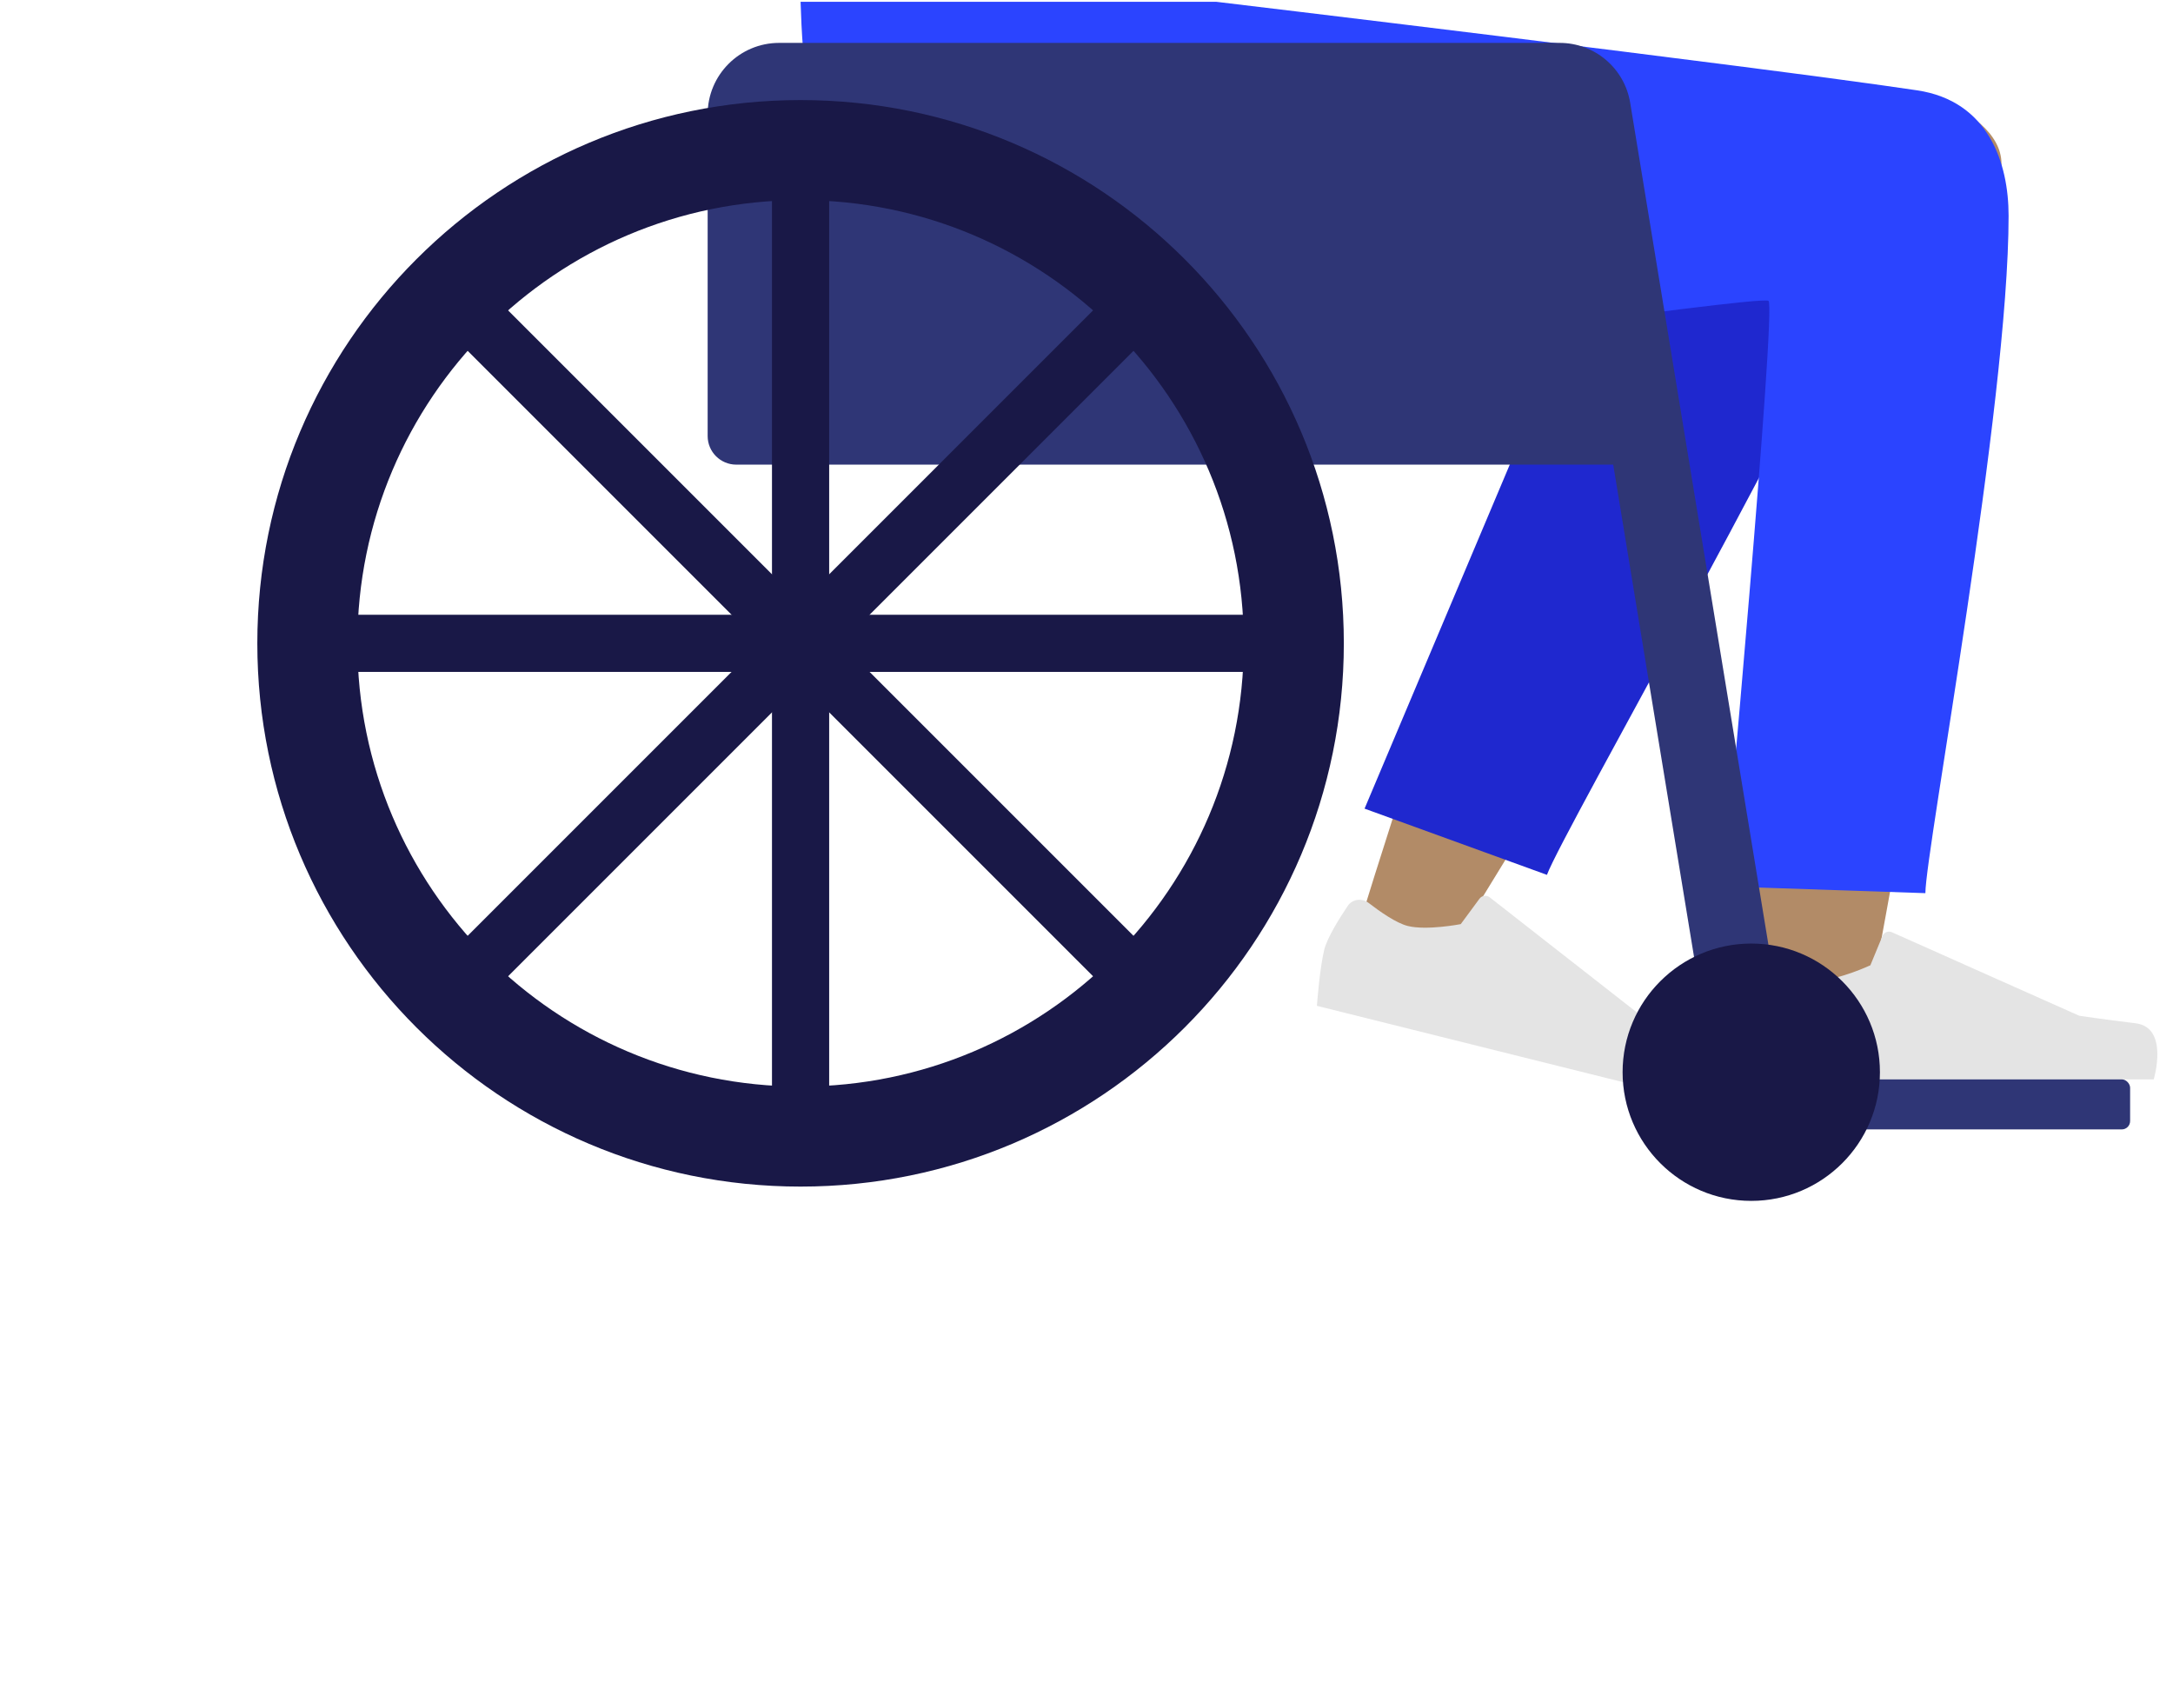 <svg width="912" height="717" viewBox="0 0 912 717" fill="none" xmlns="http://www.w3.org/2000/svg">
<g id="Bottom/Sitting/Wheelchair">
<path id="Skin" fill-rule="evenodd" clip-rule="evenodd" d="M738.623 224.015C733.04 285.038 738.62 416.207 741.623 454.045C743.51 477.825 775.919 471.599 778.945 452.567C779.457 449.344 781.545 438.016 784.661 421.115C799.941 338.239 839.929 121.337 840 68.597C840.032 44.413 786.191 25.074 764.651 54.287C746.942 41.848 721.805 38.513 706.308 63.636C694.576 82.655 666.7 136.649 636.97 199.699C610.926 254.934 570.23 389.016 570.23 389.016L604.779 404.801C604.779 404.801 690.123 267.586 743.859 171.382C742.075 187.936 740.302 205.66 738.623 224.015Z" fill="#B28B67"/>
<path id="Leg Back" fill-rule="evenodd" clip-rule="evenodd" d="M572.7 339.376L691.282 58.462C719.69 12.764 799.338 67.761 789.651 94.265C767.656 154.438 655.799 349.243 649.246 367.17L572.7 339.376Z" fill="#1F28CF"/>
<path id="Leg Front" fill-rule="evenodd" clip-rule="evenodd" d="M843 90.53C843 170.153 808.099 357.318 808.075 374.851L723.528 372C723.528 372 745.697 127.907 742.226 126.253C737.019 123.772 528.786 155.073 466.334 157.437C376.278 160.845 339.023 105.596 336 0.752L510.443 0.752C510.443 0.752 734.189 27.46 804.554 37.903C834.678 42.374 843 68.595 843 90.53Z" fill="#2B44FF"/>
<g id="Left Shoe">
<path id="shoe" fill-rule="evenodd" clip-rule="evenodd" d="M574.433 378.966C571.655 376.815 567.602 377.281 565.641 380.195C562.064 385.511 557.035 393.565 555.804 398.504C553.841 406.378 552.698 422.138 552.698 422.138C561.832 424.415 716.877 463.072 716.877 463.072C716.877 463.072 728.552 443.511 715.184 438.386C701.817 433.262 693.036 429.628 693.036 429.628L625.209 376.583C623.877 375.542 621.949 375.806 620.946 377.166L613.074 387.842C613.074 387.842 598.825 390.615 590.845 388.625C585.986 387.414 579.087 382.57 574.433 378.966Z" fill="#E4E4E4"/>
</g>
<g id="Right Shoe">
<path id="shoe_2" fill-rule="evenodd" clip-rule="evenodd" d="M745.349 405.852C742.134 404.438 738.313 405.87 737.115 409.172C734.931 415.195 732 424.226 732 429.317C732 437.432 734.704 453 734.704 453C744.117 453 903.909 453 903.909 453C903.909 453 910.505 431.195 896.294 429.457C882.084 427.718 872.685 426.317 872.685 426.317L794.04 391.257C792.496 390.568 790.689 391.291 790.045 392.853L784.99 405.116C784.99 405.116 771.835 411.254 763.61 411.254C758.603 411.254 750.737 408.223 745.349 405.852Z" fill="#E4E4E4"/>
</g>
<rect id="Base" x="735" y="453" width="159" height="21" rx="3.5" fill="#2F3676"/>
<path id="Seat" d="M297 48C297 31.431 310.431 18 327 18H648C664.569 18 678 31.431 678 48V195H309C302.373 195 297 189.627 297 183V48Z" fill="#2F3676"/>
<path id="Wheel Stuff" fill-rule="evenodd" clip-rule="evenodd" d="M648 18H654.581C669.274 18 681.804 28.641 684.185 43.139L750 444H717.943" fill="#2F3676"/>
<path id="Front Wheel" fill-rule="evenodd" clip-rule="evenodd" d="M735 504C764.823 504 789 479.823 789 450C789 420.177 764.823 396 735 396C705.177 396 681 420.177 681 450C681 479.823 705.177 504 735 504Z" fill="#191847"/>
<g id="Wheel">
<path id="Wheel_2" fill-rule="evenodd" clip-rule="evenodd" d="M564 270C564 395.921 461.921 498 336 498C210.079 498 108 395.921 108 270C108 144.079 210.079 42 336 42C461.921 42 564 144.079 564 270ZM522 270C522 372.725 438.725 456 336 456C233.275 456 150 372.725 150 270C150 167.275 233.275 84 336 84C438.725 84 522 167.275 522 270Z" fill="#191847"/>
<rect id="Wheel Stuff_2" x="324" y="72" width="24" height="396" fill="#191847"/>
<rect id="Wheel Stuff_3" x="467.522" y="121.508" width="24" height="396" rx="2" transform="rotate(45 467.522 121.508)" fill="#191847"/>
<rect id="Wheel Stuff_4" x="534" y="258" width="24" height="396" rx="2" transform="rotate(90 534 258)" fill="#191847"/>
<rect id="Wheel Stuff_5" x="484.492" y="401.522" width="24" height="396" rx="2" transform="rotate(135 484.492 401.522)" fill="#191847"/>
</g>
</g>
</svg>
